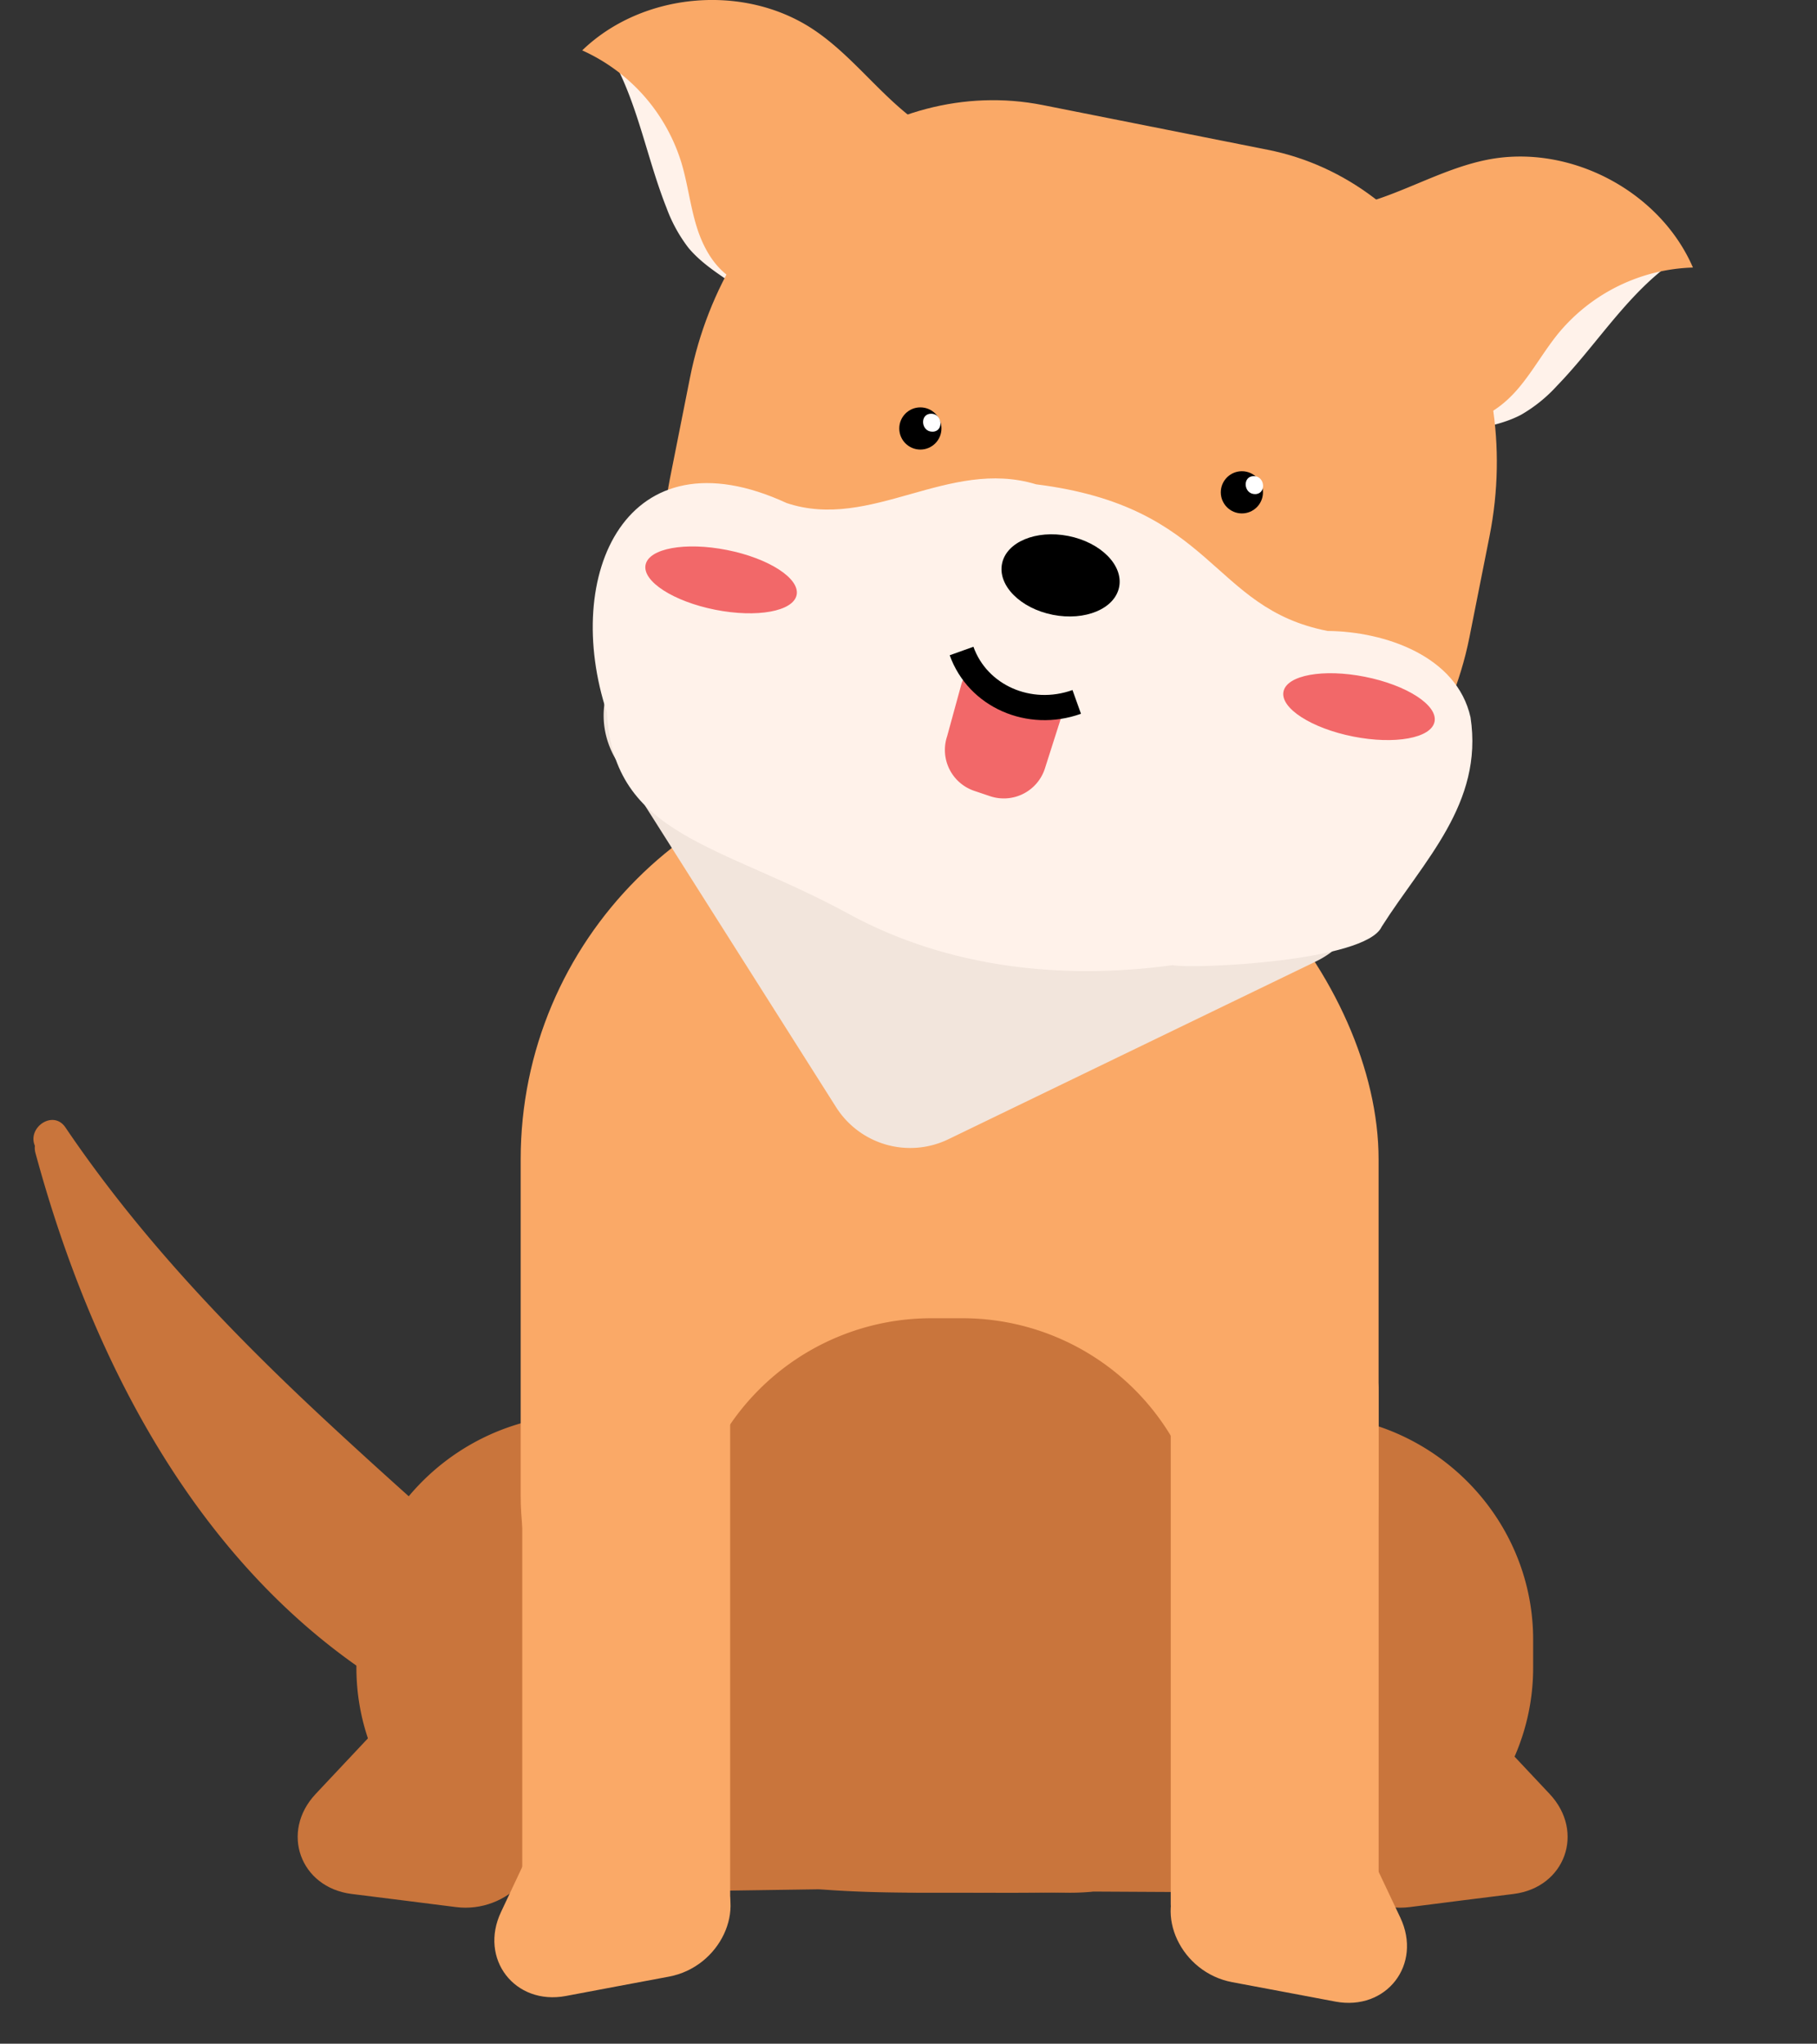 <svg xmlns="http://www.w3.org/2000/svg" viewBox="0 0 504.87 567.8"><rect x="0" y="0" width="504.87" height="567.8" fill="#333333" stroke="none"/><defs><style>.cls-1{fill:#fff2ea;}.cls-2,.cls-5{fill:#faa967;}.cls-3,.cls-8{fill:none;}.cls-4{fill:#c9753c;}.cls-5{stroke:#faa967;stroke-width:0.77px;}.cls-5,.cls-8{stroke-miterlimit:10;}.cls-6{fill:#f2e5dc;}.cls-7{fill:#f26869;}.cls-8{stroke:#000;stroke-width:7px;}.cls-9{fill:#fff;}</style></defs><g id="Layer_1" data-name="Layer 1"><path class="cls-1" d="M465.35,72.52a35.61,35.61,0,0,0-3.88,2.83c-11,9-18.9,21.59-28.88,31.87a41.25,41.25,0,0,1-9.92,8c-4.09,2.17-8.61,3.13-13.07,4.06a5.71,5.71,0,0,1-3.35,0c-2.28-.92-2.59-4.2-2.22-6.8a40.73,40.73,0,0,1,4.89-13.88A53.7,53.7,0,0,1,434,75.68a52.63,52.63,0,0,1,32.66-3.08"/><path class="cls-1" d="M168.19,13.15a34.84,34.84,0,0,1,2.51,4.1c6.7,12.54,9.21,27.17,14.49,40.48a41.72,41.72,0,0,0,6.13,11.16c3,3.57,6.76,6.18,10.52,8.75A5.75,5.75,0,0,0,204.92,79c2.46,0,4-2.89,4.66-5.43a40.86,40.86,0,0,0,.78-14.7A53.77,53.77,0,0,0,196,28.05a52.63,52.63,0,0,0-29-15.32"/><path class="cls-2" d="M255.73,34.47c-10.84-7.53-18.65-18.86-29.62-26.2C206.76-4.69,178.5-2.16,161.77,14a50.48,50.48,0,0,1,27.54,31.13c1.81,6,2.48,12.24,4.37,18.19S199,75.17,204.53,78"/><path class="cls-2" d="M375.76,57.29c12.9-2.82,24.45-10.3,37.39-12.89,22.83-4.58,48,8.56,57.25,29.93a50.46,50.46,0,0,0-37.35,18.23c-3.95,4.83-7,10.37-11,15.14s-9.4,8.89-15.62,9.38"/><path class="cls-3" d="M37.13,367.62l.06.12h0Z"/><path class="cls-4" d="M177.62,474.4c-.54-.29-1.07-.61-1.61-.91a4.85,4.85,0,0,0-1.71-4.32c-28.06-24.73-56.49-49.1-83.88-74.57-26.63-24.76-51.83-51.19-72.25-81.39-3.41-5-10.66.06-8.48,5.11a5.39,5.39,0,0,0,.16,2c15.21,56.23,44,113,94.05,145.74,13.49,8.83,29.25,16.95,45.84,13.68a4.94,4.94,0,0,0,4.08-4.46c6,2.69,12.07,5.27,18.19,7.82a5.24,5.24,0,0,0,1.52.39,2,2,0,0,1,.25.14C179.41,486.74,183.21,477.48,177.62,474.4ZM37.13,367.62l.08.12h0Z"/><path class="cls-4" d="M420.59,526.19c14.32-1.81,19.88-17.24,10-27.77l-10-10.64-10-10.64c-9.87-10.53-27.77-8.27-32.22,4.08L374,493.68l-4.5,12.47c-4.45,12.34,7.88,25.5,22.2,23.69L406.13,528Z"/><path class="cls-4" d="M97.7,526.19c-14.32-1.81-19.88-17.24-10-27.77l10-10.64,10-10.64c9.87-10.53,27.77-8.27,32.22,4.08l4.49,12.46,4.5,12.47c4.45,12.34-7.88,25.5-22.2,23.69L112.16,528Z"/><path class="cls-4" d="M382.57,396.13l.24-21c.91-61.48-47.05-121.46-93.29-122.13l-48.25-.71C195,251.64,150,316.13,149,377.61l-.25,16.82c-28.32,6.09-49.72,31.24-49.72,61.12v7.77c0,34.39,28.34,62.53,63,62.53l68.89-1,65.69,1a63.72,63.72,0,0,0,7.2-.32l59.19.32c34.63,0,63-28.14,63-62.53v-7.77C426,427.92,407.71,404.35,382.57,396.13Z"/><rect class="cls-5" x="145.06" y="212.36" width="237.61" height="312.99" rx="109.76"/><path class="cls-6" d="M263.52,316.51l102.11-49.39c20.17-9.75,17.62-39.25-3.92-45.39L198.88,175.29c-21.54-6.14-39.27,17.58-27.28,36.5l60.71,95.81A24.38,24.38,0,0,0,263.52,316.51Z"/><path class="cls-2" d="M301.85,263.79,256,254.68C212.07,246,176.14,183.34,186.14,133l5.58-28.08c10-50.37,54.14-84.45,98.07-75.72l62.4,12.4C396.12,50.3,423.87,98.65,413.87,149l-5.58,28.08C398.28,227.48,345.77,272.52,301.85,263.79Z"/><path class="cls-1" d="M408.6,199.3c-3.77-17-23.78-23.87-39.7-24-32.71-6.38-31.18-34.51-81-40.74-24.38-7.41-45.87,13-69.3,5.21C174,119.18,156,159.69,168.65,198c1.87,34.62,31.46,36.32,67.62,56.15,27.33,14.76,59,18.17,89.52,14,5.7,1.13,53.7-1,58.12-10.68C395.55,239.13,412.24,223.25,408.6,199.3Z"/><path class="cls-4" d="M267.59,525.85h-9c-37.13,0-86.86-1.63-86.86-38.75l19.36-53.36a67.69,67.69,0,0,1,67.5-67.5h9a67.69,67.69,0,0,1,67.5,67.5l41,57.08C376,527.94,304.72,525.85,267.59,525.85Z"/><rect class="cls-2" x="145.11" y="373.88" width="57.77" height="167.01" rx="12"/><rect class="cls-2" x="325.3" y="373.88" width="57.77" height="167.01" rx="12"/><path class="cls-2" d="M157.23,554.54c-14.18,2.66-24.2-10.33-18-23.37L145.43,518l6.23-13.18c6.17-13,23.9-16.37,31.91-6l8.1,10.49,8.09,10.49c8,10.39.31,26.7-13.88,29.36l-14.32,2.68Z"/><path class="cls-2" d="M371.07,556.1c14.19,2.65,24.21-10.33,18-23.38l-6.23-13.17-6.23-13.18c-6.17-13-23.9-16.37-31.92-6l-8.09,10.49-8.1,10.49c-8,10.39-.3,26.7,13.88,29.35l14.33,2.69Z"/><circle cx="255.73" cy="119.04" r="5.86"/><circle cx="345.07" cy="136.78" r="5.86"/><ellipse cx="294.67" cy="159.84" rx="11.16" ry="16.59" transform="translate(80.48 417.72) rotate(-78.76)"/><ellipse class="cls-7" cx="200.36" cy="161.1" rx="8.46" ry="21.4" transform="translate(3.3 326.22) rotate(-78.76)"/><ellipse class="cls-7" cx="377.59" cy="196.31" rx="8.46" ry="21.4" transform="translate(111.47 528.41) rotate(-78.76)"/><path class="cls-7" d="M275.12,221.21l-4.45-1.5a12,12,0,0,1-7.5-15.16l4-14.61c2.11-6.26,6.39.53,12.65,2.65l4.45,1.5c6.26,2.12,13.13-2.31,11,3.95l-5,15.67A12,12,0,0,1,275.12,221.21Z"/><path class="cls-8" d="M267.18,180.87c4.49,12.55,18.8,18.87,32,14.14"/><path class="cls-9" d="M258.73,114.94c-3.22,0-2.86,5,.35,5S261.94,114.94,258.73,114.94Z"/><path class="cls-9" d="M348.37,132.28c-3.23,0-2.86,5,.35,5S351.57,132.28,348.37,132.28Z"/></g></svg>